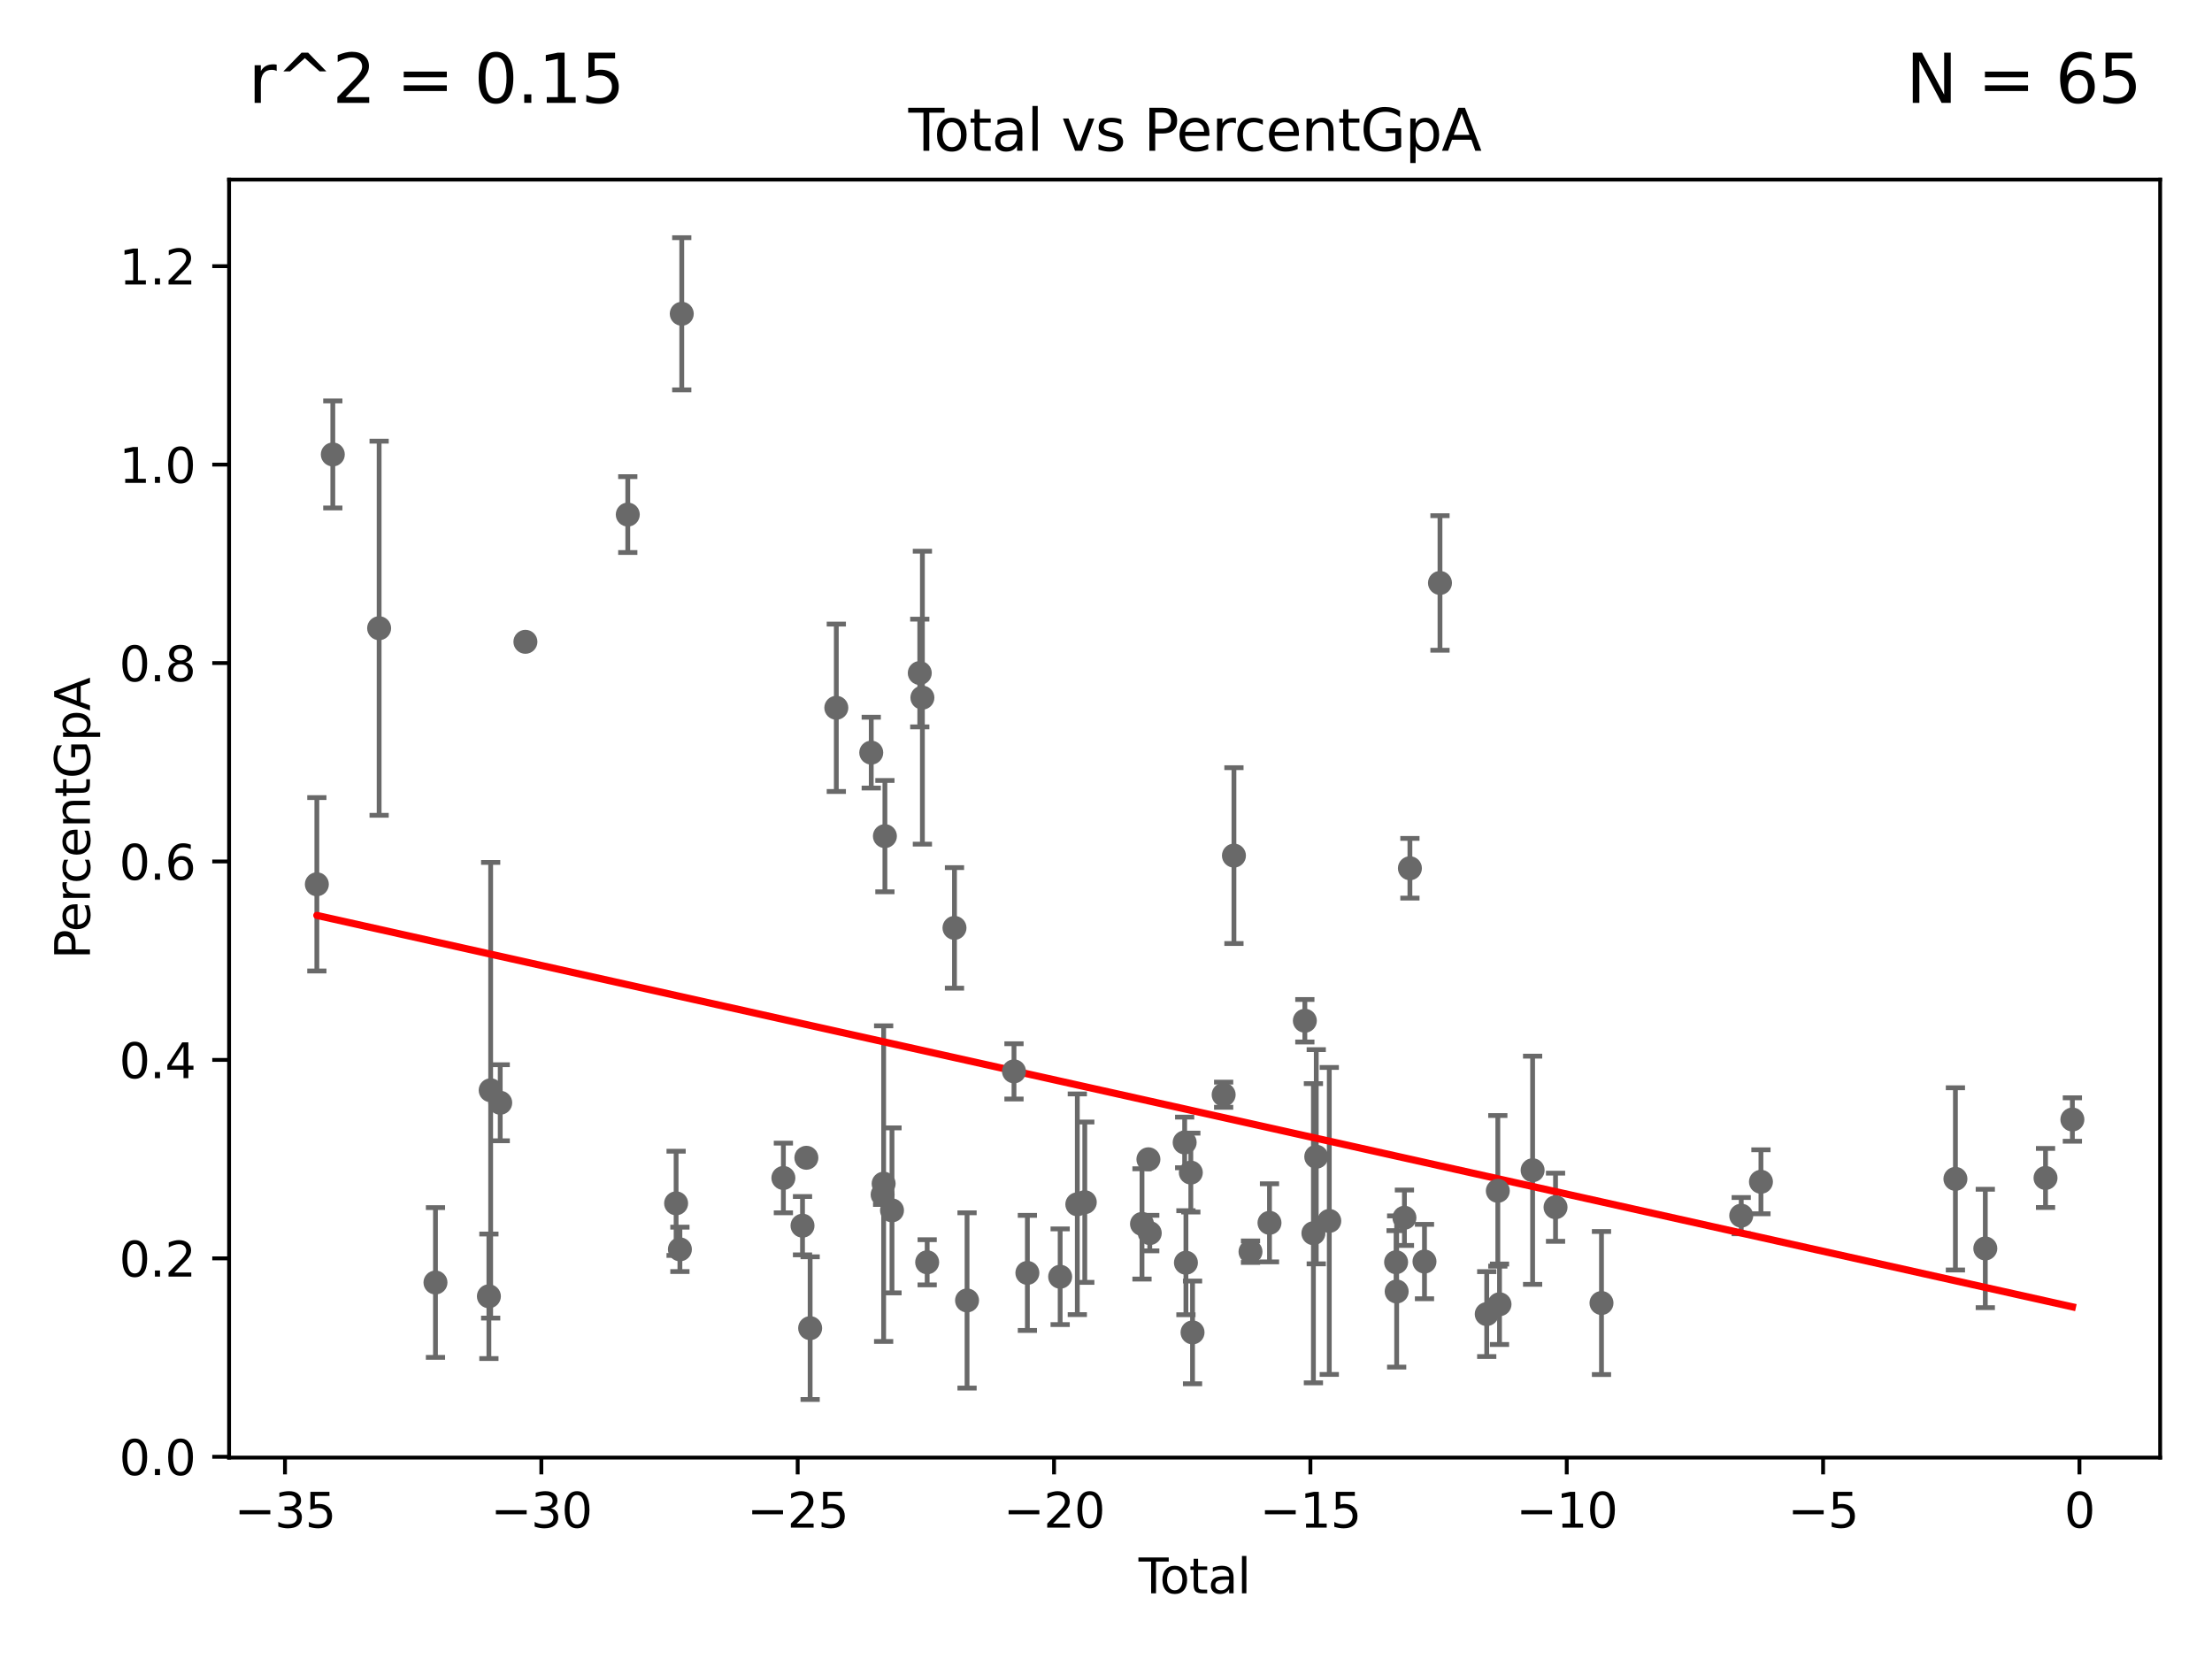 <?xml version="1.0" encoding="utf-8" standalone="no"?>
<!DOCTYPE svg PUBLIC "-//W3C//DTD SVG 1.1//EN"
  "http://www.w3.org/Graphics/SVG/1.1/DTD/svg11.dtd">
<svg xmlns:xlink="http://www.w3.org/1999/xlink" width="460.8pt" height="345.6pt" viewBox="0 0 460.8 345.6" xmlns="http://www.w3.org/2000/svg" version="1.1">
 <defs>
  <style type="text/css">*{stroke-linejoin: round; stroke-linecap: butt}</style>
 </defs>
 <g id="figure_1">
  <g id="patch_1">
   <path d="M 0 345.6 
L 460.8 345.6 
L 460.8 0 
L 0 0 
z
" style="fill: #ffffff"/>
  </g>
  <g id="axes_1">
   <g id="patch_2">
    <path d="M 47.72 303.64 
L 450 303.64 
L 450 37.411 
L 47.72 37.411 
z
" style="fill: #ffffff"/>
   </g>
   <g id="PathCollection_1">
    <defs>
     <path id="m918c91240e" d="M 0 1.118 
C 0.297 1.118 0.581 1 0.791 0.791 
C 1 0.581 1.118 0.297 1.118 0 
C 1.118 -0.297 1 -0.581 0.791 -0.791 
C 0.581 -1 0.297 -1.118 0 -1.118 
C -0.297 -1.118 -0.581 -1 -0.791 -0.791 
C -1 -0.581 -1.118 -0.297 -1.118 0 
C -1.118 0.297 -1 0.581 -0.791 0.791 
C -0.581 1 -0.297 1.118 0 1.118 
z
" style="stroke: #696969"/>
    </defs>
    <g clip-path="url(#p5b963b66cd)">
     <use xlink:href="#m918c91240e" x="431.715" y="233.215" style="fill: #696969; stroke: #696969"/>
     <use xlink:href="#m918c91240e" x="104.206" y="229.725" style="fill: #696969; stroke: #696969"/>
     <use xlink:href="#m918c91240e" x="109.453" y="133.699" style="fill: #696969; stroke: #696969"/>
     <use xlink:href="#m918c91240e" x="247.051" y="263.048" style="fill: #696969; stroke: #696969"/>
     <use xlink:href="#m918c91240e" x="246.786" y="237.994" style="fill: #696969; stroke: #696969"/>
     <use xlink:href="#m918c91240e" x="239.515" y="256.878" style="fill: #696969; stroke: #696969"/>
     <use xlink:href="#m918c91240e" x="239.236" y="241.5" style="fill: #696969; stroke: #696969"/>
     <use xlink:href="#m918c91240e" x="237.9" y="254.963" style="fill: #696969; stroke: #696969"/>
     <use xlink:href="#m918c91240e" x="225.98" y="250.441" style="fill: #696969; stroke: #696969"/>
     <use xlink:href="#m918c91240e" x="224.425" y="250.875" style="fill: #696969; stroke: #696969"/>
     <use xlink:href="#m918c91240e" x="220.85" y="265.968" style="fill: #696969; stroke: #696969"/>
     <use xlink:href="#m918c91240e" x="214.023" y="265.169" style="fill: #696969; stroke: #696969"/>
     <use xlink:href="#m918c91240e" x="130.778" y="107.196" style="fill: #696969; stroke: #696969"/>
     <use xlink:href="#m918c91240e" x="211.233" y="223.187" style="fill: #696969; stroke: #696969"/>
     <use xlink:href="#m918c91240e" x="201.455" y="270.904" style="fill: #696969; stroke: #696969"/>
     <use xlink:href="#m918c91240e" x="101.846" y="270.041" style="fill: #696969; stroke: #696969"/>
     <use xlink:href="#m918c91240e" x="140.847" y="250.677" style="fill: #696969; stroke: #696969"/>
     <use xlink:href="#m918c91240e" x="142.023" y="65.364" style="fill: #696969; stroke: #696969"/>
     <use xlink:href="#m918c91240e" x="198.837" y="193.295" style="fill: #696969; stroke: #696969"/>
     <use xlink:href="#m918c91240e" x="193.147" y="262.959" style="fill: #696969; stroke: #696969"/>
     <use xlink:href="#m918c91240e" x="192.152" y="145.334" style="fill: #696969; stroke: #696969"/>
     <use xlink:href="#m918c91240e" x="191.605" y="140.203" style="fill: #696969; stroke: #696969"/>
     <use xlink:href="#m918c91240e" x="185.82" y="252.144" style="fill: #696969; stroke: #696969"/>
     <use xlink:href="#m918c91240e" x="184.342" y="174.179" style="fill: #696969; stroke: #696969"/>
     <use xlink:href="#m918c91240e" x="184.078" y="246.575" style="fill: #696969; stroke: #696969"/>
     <use xlink:href="#m918c91240e" x="183.869" y="248.866" style="fill: #696969; stroke: #696969"/>
     <use xlink:href="#m918c91240e" x="181.496" y="156.787" style="fill: #696969; stroke: #696969"/>
     <use xlink:href="#m918c91240e" x="163.193" y="245.392" style="fill: #696969; stroke: #696969"/>
     <use xlink:href="#m918c91240e" x="167.178" y="255.333" style="fill: #696969; stroke: #696969"/>
     <use xlink:href="#m918c91240e" x="167.981" y="241.186" style="fill: #696969; stroke: #696969"/>
     <use xlink:href="#m918c91240e" x="168.767" y="276.678" style="fill: #696969; stroke: #696969"/>
     <use xlink:href="#m918c91240e" x="141.637" y="260.263" style="fill: #696969; stroke: #696969"/>
     <use xlink:href="#m918c91240e" x="248.069" y="244.271" style="fill: #696969; stroke: #696969"/>
     <use xlink:href="#m918c91240e" x="102.215" y="227.122" style="fill: #696969; stroke: #696969"/>
     <use xlink:href="#m918c91240e" x="254.908" y="228.05" style="fill: #696969; stroke: #696969"/>
     <use xlink:href="#m918c91240e" x="292.569" y="253.679" style="fill: #696969; stroke: #696969"/>
     <use xlink:href="#m918c91240e" x="293.71" y="180.873" style="fill: #696969; stroke: #696969"/>
     <use xlink:href="#m918c91240e" x="296.747" y="262.803" style="fill: #696969; stroke: #696969"/>
     <use xlink:href="#m918c91240e" x="299.975" y="121.441" style="fill: #696969; stroke: #696969"/>
     <use xlink:href="#m918c91240e" x="309.713" y="273.75" style="fill: #696969; stroke: #696969"/>
     <use xlink:href="#m918c91240e" x="312.023" y="248.076" style="fill: #696969; stroke: #696969"/>
     <use xlink:href="#m918c91240e" x="312.376" y="271.701" style="fill: #696969; stroke: #696969"/>
     <use xlink:href="#m918c91240e" x="319.272" y="243.784" style="fill: #696969; stroke: #696969"/>
     <use xlink:href="#m918c91240e" x="324.047" y="251.489" style="fill: #696969; stroke: #696969"/>
     <use xlink:href="#m918c91240e" x="333.619" y="271.443" style="fill: #696969; stroke: #696969"/>
     <use xlink:href="#m918c91240e" x="362.729" y="253.242" style="fill: #696969; stroke: #696969"/>
     <use xlink:href="#m918c91240e" x="366.838" y="246.189" style="fill: #696969; stroke: #696969"/>
     <use xlink:href="#m918c91240e" x="407.349" y="245.581" style="fill: #696969; stroke: #696969"/>
     <use xlink:href="#m918c91240e" x="413.575" y="260.076" style="fill: #696969; stroke: #696969"/>
     <use xlink:href="#m918c91240e" x="426.12" y="245.389" style="fill: #696969; stroke: #696969"/>
     <use xlink:href="#m918c91240e" x="290.952" y="269.041" style="fill: #696969; stroke: #696969"/>
     <use xlink:href="#m918c91240e" x="248.428" y="277.564" style="fill: #696969; stroke: #696969"/>
     <use xlink:href="#m918c91240e" x="174.22" y="147.443" style="fill: #696969; stroke: #696969"/>
     <use xlink:href="#m918c91240e" x="276.914" y="254.343" style="fill: #696969; stroke: #696969"/>
     <use xlink:href="#m918c91240e" x="274.201" y="240.969" style="fill: #696969; stroke: #696969"/>
     <use xlink:href="#m918c91240e" x="66.005" y="184.212" style="fill: #696969; stroke: #696969"/>
     <use xlink:href="#m918c91240e" x="69.33" y="94.67" style="fill: #696969; stroke: #696969"/>
     <use xlink:href="#m918c91240e" x="273.608" y="256.903" style="fill: #696969; stroke: #696969"/>
     <use xlink:href="#m918c91240e" x="78.98" y="130.869" style="fill: #696969; stroke: #696969"/>
     <use xlink:href="#m918c91240e" x="271.824" y="212.64" style="fill: #696969; stroke: #696969"/>
     <use xlink:href="#m918c91240e" x="290.834" y="262.945" style="fill: #696969; stroke: #696969"/>
     <use xlink:href="#m918c91240e" x="257.053" y="178.238" style="fill: #696969; stroke: #696969"/>
     <use xlink:href="#m918c91240e" x="264.458" y="254.737" style="fill: #696969; stroke: #696969"/>
     <use xlink:href="#m918c91240e" x="260.503" y="260.752" style="fill: #696969; stroke: #696969"/>
     <use xlink:href="#m918c91240e" x="90.717" y="267.169" style="fill: #696969; stroke: #696969"/>
    </g>
   </g>
   <g id="matplotlib.axis_1">
    <g id="xtick_1">
     <g id="line2d_1">
      <defs>
       <path id="m06d4c76b4e" d="M 0 0 
L 0 3.5 
" style="stroke: #000000; stroke-width: 0.8"/>
      </defs>
      <g>
       <use xlink:href="#m06d4c76b4e" x="59.369" y="303.64" style="stroke: #000000; stroke-width: 0.8"/>
      </g>
     </g>
     <g id="text_1">
      <!-- −35 -->
      <g transform="translate(48.816 318.238)scale(0.1 -0.1)">
       <defs>
        <path id="DejaVuSans-2212" d="M 678 2272 
L 4684 2272 
L 4684 1741 
L 678 1741 
L 678 2272 
z
" transform="scale(0.016)"/>
        <path id="DejaVuSans-33" d="M 2597 2516 
Q 3050 2419 3304 2112 
Q 3559 1806 3559 1356 
Q 3559 666 3084 287 
Q 2609 -91 1734 -91 
Q 1441 -91 1130 -33 
Q 819 25 488 141 
L 488 750 
Q 750 597 1062 519 
Q 1375 441 1716 441 
Q 2309 441 2620 675 
Q 2931 909 2931 1356 
Q 2931 1769 2642 2001 
Q 2353 2234 1838 2234 
L 1294 2234 
L 1294 2753 
L 1863 2753 
Q 2328 2753 2575 2939 
Q 2822 3125 2822 3475 
Q 2822 3834 2567 4026 
Q 2313 4219 1838 4219 
Q 1578 4219 1281 4162 
Q 984 4106 628 3988 
L 628 4550 
Q 988 4650 1302 4700 
Q 1616 4750 1894 4750 
Q 2613 4750 3031 4423 
Q 3450 4097 3450 3541 
Q 3450 3153 3228 2886 
Q 3006 2619 2597 2516 
z
" transform="scale(0.016)"/>
        <path id="DejaVuSans-35" d="M 691 4666 
L 3169 4666 
L 3169 4134 
L 1269 4134 
L 1269 2991 
Q 1406 3038 1543 3061 
Q 1681 3084 1819 3084 
Q 2600 3084 3056 2656 
Q 3513 2228 3513 1497 
Q 3513 744 3044 326 
Q 2575 -91 1722 -91 
Q 1428 -91 1123 -41 
Q 819 9 494 109 
L 494 744 
Q 775 591 1075 516 
Q 1375 441 1709 441 
Q 2250 441 2565 725 
Q 2881 1009 2881 1497 
Q 2881 1984 2565 2268 
Q 2250 2553 1709 2553 
Q 1456 2553 1204 2497 
Q 953 2441 691 2322 
L 691 4666 
z
" transform="scale(0.016)"/>
       </defs>
       <use xlink:href="#DejaVuSans-2212"/>
       <use xlink:href="#DejaVuSans-33" x="83.789"/>
       <use xlink:href="#DejaVuSans-35" x="147.412"/>
      </g>
     </g>
    </g>
    <g id="xtick_2">
     <g id="line2d_2">
      <g>
       <use xlink:href="#m06d4c76b4e" x="112.771" y="303.64" style="stroke: #000000; stroke-width: 0.8"/>
      </g>
     </g>
     <g id="text_2">
      <!-- −30 -->
      <g transform="translate(102.219 318.238)scale(0.1 -0.1)">
       <defs>
        <path id="DejaVuSans-30" d="M 2034 4250 
Q 1547 4250 1301 3770 
Q 1056 3291 1056 2328 
Q 1056 1369 1301 889 
Q 1547 409 2034 409 
Q 2525 409 2770 889 
Q 3016 1369 3016 2328 
Q 3016 3291 2770 3770 
Q 2525 4250 2034 4250 
z
M 2034 4750 
Q 2819 4750 3233 4129 
Q 3647 3509 3647 2328 
Q 3647 1150 3233 529 
Q 2819 -91 2034 -91 
Q 1250 -91 836 529 
Q 422 1150 422 2328 
Q 422 3509 836 4129 
Q 1250 4750 2034 4750 
z
" transform="scale(0.016)"/>
       </defs>
       <use xlink:href="#DejaVuSans-2212"/>
       <use xlink:href="#DejaVuSans-33" x="83.789"/>
       <use xlink:href="#DejaVuSans-30" x="147.412"/>
      </g>
     </g>
    </g>
    <g id="xtick_3">
     <g id="line2d_3">
      <g>
       <use xlink:href="#m06d4c76b4e" x="166.174" y="303.64" style="stroke: #000000; stroke-width: 0.8"/>
      </g>
     </g>
     <g id="text_3">
      <!-- −25 -->
      <g transform="translate(155.622 318.238)scale(0.1 -0.1)">
       <defs>
        <path id="DejaVuSans-32" d="M 1228 531 
L 3431 531 
L 3431 0 
L 469 0 
L 469 531 
Q 828 903 1448 1529 
Q 2069 2156 2228 2338 
Q 2531 2678 2651 2914 
Q 2772 3150 2772 3378 
Q 2772 3750 2511 3984 
Q 2250 4219 1831 4219 
Q 1534 4219 1204 4116 
Q 875 4013 500 3803 
L 500 4441 
Q 881 4594 1212 4672 
Q 1544 4750 1819 4750 
Q 2544 4750 2975 4387 
Q 3406 4025 3406 3419 
Q 3406 3131 3298 2873 
Q 3191 2616 2906 2266 
Q 2828 2175 2409 1742 
Q 1991 1309 1228 531 
z
" transform="scale(0.016)"/>
       </defs>
       <use xlink:href="#DejaVuSans-2212"/>
       <use xlink:href="#DejaVuSans-32" x="83.789"/>
       <use xlink:href="#DejaVuSans-35" x="147.412"/>
      </g>
     </g>
    </g>
    <g id="xtick_4">
     <g id="line2d_4">
      <g>
       <use xlink:href="#m06d4c76b4e" x="219.577" y="303.64" style="stroke: #000000; stroke-width: 0.8"/>
      </g>
     </g>
     <g id="text_4">
      <!-- −20 -->
      <g transform="translate(209.025 318.238)scale(0.1 -0.1)">
       <use xlink:href="#DejaVuSans-2212"/>
       <use xlink:href="#DejaVuSans-32" x="83.789"/>
       <use xlink:href="#DejaVuSans-30" x="147.412"/>
      </g>
     </g>
    </g>
    <g id="xtick_5">
     <g id="line2d_5">
      <g>
       <use xlink:href="#m06d4c76b4e" x="272.98" y="303.64" style="stroke: #000000; stroke-width: 0.8"/>
      </g>
     </g>
     <g id="text_5">
      <!-- −15 -->
      <g transform="translate(262.427 318.238)scale(0.1 -0.1)">
       <defs>
        <path id="DejaVuSans-31" d="M 794 531 
L 1825 531 
L 1825 4091 
L 703 3866 
L 703 4441 
L 1819 4666 
L 2450 4666 
L 2450 531 
L 3481 531 
L 3481 0 
L 794 0 
L 794 531 
z
" transform="scale(0.016)"/>
       </defs>
       <use xlink:href="#DejaVuSans-2212"/>
       <use xlink:href="#DejaVuSans-31" x="83.789"/>
       <use xlink:href="#DejaVuSans-35" x="147.412"/>
      </g>
     </g>
    </g>
    <g id="xtick_6">
     <g id="line2d_6">
      <g>
       <use xlink:href="#m06d4c76b4e" x="326.383" y="303.64" style="stroke: #000000; stroke-width: 0.8"/>
      </g>
     </g>
     <g id="text_6">
      <!-- −10 -->
      <g transform="translate(315.83 318.238)scale(0.1 -0.1)">
       <use xlink:href="#DejaVuSans-2212"/>
       <use xlink:href="#DejaVuSans-31" x="83.789"/>
       <use xlink:href="#DejaVuSans-30" x="147.412"/>
      </g>
     </g>
    </g>
    <g id="xtick_7">
     <g id="line2d_7">
      <g>
       <use xlink:href="#m06d4c76b4e" x="379.785" y="303.64" style="stroke: #000000; stroke-width: 0.8"/>
      </g>
     </g>
     <g id="text_7">
      <!-- −5 -->
      <g transform="translate(372.414 318.238)scale(0.1 -0.1)">
       <use xlink:href="#DejaVuSans-2212"/>
       <use xlink:href="#DejaVuSans-35" x="83.789"/>
      </g>
     </g>
    </g>
    <g id="xtick_8">
     <g id="line2d_8">
      <g>
       <use xlink:href="#m06d4c76b4e" x="433.188" y="303.64" style="stroke: #000000; stroke-width: 0.8"/>
      </g>
     </g>
     <g id="text_8">
      <!-- 0 -->
      <g transform="translate(430.007 318.238)scale(0.1 -0.1)">
       <use xlink:href="#DejaVuSans-30"/>
      </g>
     </g>
    </g>
    <g id="text_9">
     <!-- Total -->
     <g transform="translate(237.183 331.917)scale(0.1 -0.1)">
      <defs>
       <path id="DejaVuSans-54" d="M -19 4666 
L 3928 4666 
L 3928 4134 
L 2272 4134 
L 2272 0 
L 1638 0 
L 1638 4134 
L -19 4134 
L -19 4666 
z
" transform="scale(0.016)"/>
       <path id="DejaVuSans-6f" d="M 1959 3097 
Q 1497 3097 1228 2736 
Q 959 2375 959 1747 
Q 959 1119 1226 758 
Q 1494 397 1959 397 
Q 2419 397 2687 759 
Q 2956 1122 2956 1747 
Q 2956 2369 2687 2733 
Q 2419 3097 1959 3097 
z
M 1959 3584 
Q 2709 3584 3137 3096 
Q 3566 2609 3566 1747 
Q 3566 888 3137 398 
Q 2709 -91 1959 -91 
Q 1206 -91 779 398 
Q 353 888 353 1747 
Q 353 2609 779 3096 
Q 1206 3584 1959 3584 
z
" transform="scale(0.016)"/>
       <path id="DejaVuSans-74" d="M 1172 4494 
L 1172 3500 
L 2356 3500 
L 2356 3053 
L 1172 3053 
L 1172 1153 
Q 1172 725 1289 603 
Q 1406 481 1766 481 
L 2356 481 
L 2356 0 
L 1766 0 
Q 1100 0 847 248 
Q 594 497 594 1153 
L 594 3053 
L 172 3053 
L 172 3500 
L 594 3500 
L 594 4494 
L 1172 4494 
z
" transform="scale(0.016)"/>
       <path id="DejaVuSans-61" d="M 2194 1759 
Q 1497 1759 1228 1600 
Q 959 1441 959 1056 
Q 959 750 1161 570 
Q 1363 391 1709 391 
Q 2188 391 2477 730 
Q 2766 1069 2766 1631 
L 2766 1759 
L 2194 1759 
z
M 3341 1997 
L 3341 0 
L 2766 0 
L 2766 531 
Q 2569 213 2275 61 
Q 1981 -91 1556 -91 
Q 1019 -91 701 211 
Q 384 513 384 1019 
Q 384 1609 779 1909 
Q 1175 2209 1959 2209 
L 2766 2209 
L 2766 2266 
Q 2766 2663 2505 2880 
Q 2244 3097 1772 3097 
Q 1472 3097 1187 3025 
Q 903 2953 641 2809 
L 641 3341 
Q 956 3463 1253 3523 
Q 1550 3584 1831 3584 
Q 2591 3584 2966 3190 
Q 3341 2797 3341 1997 
z
" transform="scale(0.016)"/>
       <path id="DejaVuSans-6c" d="M 603 4863 
L 1178 4863 
L 1178 0 
L 603 0 
L 603 4863 
z
" transform="scale(0.016)"/>
      </defs>
      <use xlink:href="#DejaVuSans-54"/>
      <use xlink:href="#DejaVuSans-6f" x="44.084"/>
      <use xlink:href="#DejaVuSans-74" x="105.266"/>
      <use xlink:href="#DejaVuSans-61" x="144.475"/>
      <use xlink:href="#DejaVuSans-6c" x="205.754"/>
     </g>
    </g>
   </g>
   <g id="matplotlib.axis_2">
    <g id="ytick_1">
     <g id="line2d_9">
      <defs>
       <path id="m1380d6b1a7" d="M 0 0 
L -3.5 0 
" style="stroke: #000000; stroke-width: 0.8"/>
      </defs>
      <g>
       <use xlink:href="#m1380d6b1a7" x="47.72" y="303.477" style="stroke: #000000; stroke-width: 0.8"/>
      </g>
     </g>
     <g id="text_10">
      <!-- 0.0 -->
      <g transform="translate(24.817 307.276)scale(0.1 -0.1)">
       <defs>
        <path id="DejaVuSans-2e" d="M 684 794 
L 1344 794 
L 1344 0 
L 684 0 
L 684 794 
z
" transform="scale(0.016)"/>
       </defs>
       <use xlink:href="#DejaVuSans-30"/>
       <use xlink:href="#DejaVuSans-2e" x="63.623"/>
       <use xlink:href="#DejaVuSans-30" x="95.41"/>
      </g>
     </g>
    </g>
    <g id="ytick_2">
     <g id="line2d_10">
      <g>
       <use xlink:href="#m1380d6b1a7" x="47.72" y="262.139" style="stroke: #000000; stroke-width: 0.8"/>
      </g>
     </g>
     <g id="text_11">
      <!-- 0.2 -->
      <g transform="translate(24.817 265.939)scale(0.1 -0.1)">
       <use xlink:href="#DejaVuSans-30"/>
       <use xlink:href="#DejaVuSans-2e" x="63.623"/>
       <use xlink:href="#DejaVuSans-32" x="95.41"/>
      </g>
     </g>
    </g>
    <g id="ytick_3">
     <g id="line2d_11">
      <g>
       <use xlink:href="#m1380d6b1a7" x="47.72" y="220.802" style="stroke: #000000; stroke-width: 0.8"/>
      </g>
     </g>
     <g id="text_12">
      <!-- 0.4 -->
      <g transform="translate(24.817 224.601)scale(0.1 -0.1)">
       <defs>
        <path id="DejaVuSans-34" d="M 2419 4116 
L 825 1625 
L 2419 1625 
L 2419 4116 
z
M 2253 4666 
L 3047 4666 
L 3047 1625 
L 3713 1625 
L 3713 1100 
L 3047 1100 
L 3047 0 
L 2419 0 
L 2419 1100 
L 313 1100 
L 313 1709 
L 2253 4666 
z
" transform="scale(0.016)"/>
       </defs>
       <use xlink:href="#DejaVuSans-30"/>
       <use xlink:href="#DejaVuSans-2e" x="63.623"/>
       <use xlink:href="#DejaVuSans-34" x="95.41"/>
      </g>
     </g>
    </g>
    <g id="ytick_4">
     <g id="line2d_12">
      <g>
       <use xlink:href="#m1380d6b1a7" x="47.72" y="179.465" style="stroke: #000000; stroke-width: 0.8"/>
      </g>
     </g>
     <g id="text_13">
      <!-- 0.6 -->
      <g transform="translate(24.817 183.264)scale(0.1 -0.1)">
       <defs>
        <path id="DejaVuSans-36" d="M 2113 2584 
Q 1688 2584 1439 2293 
Q 1191 2003 1191 1497 
Q 1191 994 1439 701 
Q 1688 409 2113 409 
Q 2538 409 2786 701 
Q 3034 994 3034 1497 
Q 3034 2003 2786 2293 
Q 2538 2584 2113 2584 
z
M 3366 4563 
L 3366 3988 
Q 3128 4100 2886 4159 
Q 2644 4219 2406 4219 
Q 1781 4219 1451 3797 
Q 1122 3375 1075 2522 
Q 1259 2794 1537 2939 
Q 1816 3084 2150 3084 
Q 2853 3084 3261 2657 
Q 3669 2231 3669 1497 
Q 3669 778 3244 343 
Q 2819 -91 2113 -91 
Q 1303 -91 875 529 
Q 447 1150 447 2328 
Q 447 3434 972 4092 
Q 1497 4750 2381 4750 
Q 2619 4750 2861 4703 
Q 3103 4656 3366 4563 
z
" transform="scale(0.016)"/>
       </defs>
       <use xlink:href="#DejaVuSans-30"/>
       <use xlink:href="#DejaVuSans-2e" x="63.623"/>
       <use xlink:href="#DejaVuSans-36" x="95.41"/>
      </g>
     </g>
    </g>
    <g id="ytick_5">
     <g id="line2d_13">
      <g>
       <use xlink:href="#m1380d6b1a7" x="47.72" y="138.127" style="stroke: #000000; stroke-width: 0.8"/>
      </g>
     </g>
     <g id="text_14">
      <!-- 0.8 -->
      <g transform="translate(24.817 141.926)scale(0.1 -0.1)">
       <defs>
        <path id="DejaVuSans-38" d="M 2034 2216 
Q 1584 2216 1326 1975 
Q 1069 1734 1069 1313 
Q 1069 891 1326 650 
Q 1584 409 2034 409 
Q 2484 409 2743 651 
Q 3003 894 3003 1313 
Q 3003 1734 2745 1975 
Q 2488 2216 2034 2216 
z
M 1403 2484 
Q 997 2584 770 2862 
Q 544 3141 544 3541 
Q 544 4100 942 4425 
Q 1341 4750 2034 4750 
Q 2731 4750 3128 4425 
Q 3525 4100 3525 3541 
Q 3525 3141 3298 2862 
Q 3072 2584 2669 2484 
Q 3125 2378 3379 2068 
Q 3634 1759 3634 1313 
Q 3634 634 3220 271 
Q 2806 -91 2034 -91 
Q 1263 -91 848 271 
Q 434 634 434 1313 
Q 434 1759 690 2068 
Q 947 2378 1403 2484 
z
M 1172 3481 
Q 1172 3119 1398 2916 
Q 1625 2713 2034 2713 
Q 2441 2713 2670 2916 
Q 2900 3119 2900 3481 
Q 2900 3844 2670 4047 
Q 2441 4250 2034 4250 
Q 1625 4250 1398 4047 
Q 1172 3844 1172 3481 
z
" transform="scale(0.016)"/>
       </defs>
       <use xlink:href="#DejaVuSans-30"/>
       <use xlink:href="#DejaVuSans-2e" x="63.623"/>
       <use xlink:href="#DejaVuSans-38" x="95.41"/>
      </g>
     </g>
    </g>
    <g id="ytick_6">
     <g id="line2d_14">
      <g>
       <use xlink:href="#m1380d6b1a7" x="47.72" y="96.79" style="stroke: #000000; stroke-width: 0.8"/>
      </g>
     </g>
     <g id="text_15">
      <!-- 1.0 -->
      <g transform="translate(24.817 100.589)scale(0.1 -0.1)">
       <use xlink:href="#DejaVuSans-31"/>
       <use xlink:href="#DejaVuSans-2e" x="63.623"/>
       <use xlink:href="#DejaVuSans-30" x="95.41"/>
      </g>
     </g>
    </g>
    <g id="ytick_7">
     <g id="line2d_15">
      <g>
       <use xlink:href="#m1380d6b1a7" x="47.72" y="55.452" style="stroke: #000000; stroke-width: 0.8"/>
      </g>
     </g>
     <g id="text_16">
      <!-- 1.2 -->
      <g transform="translate(24.817 59.251)scale(0.1 -0.1)">
       <use xlink:href="#DejaVuSans-31"/>
       <use xlink:href="#DejaVuSans-2e" x="63.623"/>
       <use xlink:href="#DejaVuSans-32" x="95.41"/>
      </g>
     </g>
    </g>
    <g id="text_17">
     <!-- PercentGpA -->
     <g transform="translate(18.737 199.802)rotate(-90)scale(0.1 -0.1)">
      <defs>
       <path id="DejaVuSans-50" d="M 1259 4147 
L 1259 2394 
L 2053 2394 
Q 2494 2394 2734 2622 
Q 2975 2850 2975 3272 
Q 2975 3691 2734 3919 
Q 2494 4147 2053 4147 
L 1259 4147 
z
M 628 4666 
L 2053 4666 
Q 2838 4666 3239 4311 
Q 3641 3956 3641 3272 
Q 3641 2581 3239 2228 
Q 2838 1875 2053 1875 
L 1259 1875 
L 1259 0 
L 628 0 
L 628 4666 
z
" transform="scale(0.016)"/>
       <path id="DejaVuSans-65" d="M 3597 1894 
L 3597 1613 
L 953 1613 
Q 991 1019 1311 708 
Q 1631 397 2203 397 
Q 2534 397 2845 478 
Q 3156 559 3463 722 
L 3463 178 
Q 3153 47 2828 -22 
Q 2503 -91 2169 -91 
Q 1331 -91 842 396 
Q 353 884 353 1716 
Q 353 2575 817 3079 
Q 1281 3584 2069 3584 
Q 2775 3584 3186 3129 
Q 3597 2675 3597 1894 
z
M 3022 2063 
Q 3016 2534 2758 2815 
Q 2500 3097 2075 3097 
Q 1594 3097 1305 2825 
Q 1016 2553 972 2059 
L 3022 2063 
z
" transform="scale(0.016)"/>
       <path id="DejaVuSans-72" d="M 2631 2963 
Q 2534 3019 2420 3045 
Q 2306 3072 2169 3072 
Q 1681 3072 1420 2755 
Q 1159 2438 1159 1844 
L 1159 0 
L 581 0 
L 581 3500 
L 1159 3500 
L 1159 2956 
Q 1341 3275 1631 3429 
Q 1922 3584 2338 3584 
Q 2397 3584 2469 3576 
Q 2541 3569 2628 3553 
L 2631 2963 
z
" transform="scale(0.016)"/>
       <path id="DejaVuSans-63" d="M 3122 3366 
L 3122 2828 
Q 2878 2963 2633 3030 
Q 2388 3097 2138 3097 
Q 1578 3097 1268 2742 
Q 959 2388 959 1747 
Q 959 1106 1268 751 
Q 1578 397 2138 397 
Q 2388 397 2633 464 
Q 2878 531 3122 666 
L 3122 134 
Q 2881 22 2623 -34 
Q 2366 -91 2075 -91 
Q 1284 -91 818 406 
Q 353 903 353 1747 
Q 353 2603 823 3093 
Q 1294 3584 2113 3584 
Q 2378 3584 2631 3529 
Q 2884 3475 3122 3366 
z
" transform="scale(0.016)"/>
       <path id="DejaVuSans-6e" d="M 3513 2113 
L 3513 0 
L 2938 0 
L 2938 2094 
Q 2938 2591 2744 2837 
Q 2550 3084 2163 3084 
Q 1697 3084 1428 2787 
Q 1159 2491 1159 1978 
L 1159 0 
L 581 0 
L 581 3500 
L 1159 3500 
L 1159 2956 
Q 1366 3272 1645 3428 
Q 1925 3584 2291 3584 
Q 2894 3584 3203 3211 
Q 3513 2838 3513 2113 
z
" transform="scale(0.016)"/>
       <path id="DejaVuSans-47" d="M 3809 666 
L 3809 1919 
L 2778 1919 
L 2778 2438 
L 4434 2438 
L 4434 434 
Q 4069 175 3628 42 
Q 3188 -91 2688 -91 
Q 1594 -91 976 548 
Q 359 1188 359 2328 
Q 359 3472 976 4111 
Q 1594 4750 2688 4750 
Q 3144 4750 3555 4637 
Q 3966 4525 4313 4306 
L 4313 3634 
Q 3963 3931 3569 4081 
Q 3175 4231 2741 4231 
Q 1884 4231 1454 3753 
Q 1025 3275 1025 2328 
Q 1025 1384 1454 906 
Q 1884 428 2741 428 
Q 3075 428 3337 486 
Q 3600 544 3809 666 
z
" transform="scale(0.016)"/>
       <path id="DejaVuSans-70" d="M 1159 525 
L 1159 -1331 
L 581 -1331 
L 581 3500 
L 1159 3500 
L 1159 2969 
Q 1341 3281 1617 3432 
Q 1894 3584 2278 3584 
Q 2916 3584 3314 3078 
Q 3713 2572 3713 1747 
Q 3713 922 3314 415 
Q 2916 -91 2278 -91 
Q 1894 -91 1617 61 
Q 1341 213 1159 525 
z
M 3116 1747 
Q 3116 2381 2855 2742 
Q 2594 3103 2138 3103 
Q 1681 3103 1420 2742 
Q 1159 2381 1159 1747 
Q 1159 1113 1420 752 
Q 1681 391 2138 391 
Q 2594 391 2855 752 
Q 3116 1113 3116 1747 
z
" transform="scale(0.016)"/>
       <path id="DejaVuSans-41" d="M 2188 4044 
L 1331 1722 
L 3047 1722 
L 2188 4044 
z
M 1831 4666 
L 2547 4666 
L 4325 0 
L 3669 0 
L 3244 1197 
L 1141 1197 
L 716 0 
L 50 0 
L 1831 4666 
z
" transform="scale(0.016)"/>
      </defs>
      <use xlink:href="#DejaVuSans-50"/>
      <use xlink:href="#DejaVuSans-65" x="56.678"/>
      <use xlink:href="#DejaVuSans-72" x="118.201"/>
      <use xlink:href="#DejaVuSans-63" x="157.064"/>
      <use xlink:href="#DejaVuSans-65" x="212.045"/>
      <use xlink:href="#DejaVuSans-6e" x="273.568"/>
      <use xlink:href="#DejaVuSans-74" x="336.947"/>
      <use xlink:href="#DejaVuSans-47" x="376.156"/>
      <use xlink:href="#DejaVuSans-70" x="453.646"/>
      <use xlink:href="#DejaVuSans-41" x="517.123"/>
     </g>
    </g>
   </g>
   <g id="LineCollection_1">
    <path d="M 431.715 237.739 
L 431.715 228.69 
" clip-path="url(#p5b963b66cd)" style="fill: none; stroke: #696969"/>
    <path d="M 104.206 237.645 
L 104.206 221.804 
" clip-path="url(#p5b963b66cd)" style="fill: none; stroke: #696969"/>
    <path d="M 109.453 134.418 
L 109.453 132.98 
" clip-path="url(#p5b963b66cd)" style="fill: none; stroke: #696969"/>
    <path d="M 247.051 273.883 
L 247.051 252.213 
" clip-path="url(#p5b963b66cd)" style="fill: none; stroke: #696969"/>
    <path d="M 246.786 243.267 
L 246.786 232.72 
" clip-path="url(#p5b963b66cd)" style="fill: none; stroke: #696969"/>
    <path d="M 239.515 260.577 
L 239.515 253.178 
" clip-path="url(#p5b963b66cd)" style="fill: none; stroke: #696969"/>
    <path d="M 239.236 242.226 
L 239.236 240.773 
" clip-path="url(#p5b963b66cd)" style="fill: none; stroke: #696969"/>
    <path d="M 237.9 266.452 
L 237.9 243.473 
" clip-path="url(#p5b963b66cd)" style="fill: none; stroke: #696969"/>
    <path d="M 225.98 267.142 
L 225.98 233.74 
" clip-path="url(#p5b963b66cd)" style="fill: none; stroke: #696969"/>
    <path d="M 224.425 273.86 
L 224.425 227.889 
" clip-path="url(#p5b963b66cd)" style="fill: none; stroke: #696969"/>
    <path d="M 220.85 275.933 
L 220.85 256.004 
" clip-path="url(#p5b963b66cd)" style="fill: none; stroke: #696969"/>
    <path d="M 214.023 277.156 
L 214.023 253.182 
" clip-path="url(#p5b963b66cd)" style="fill: none; stroke: #696969"/>
    <path d="M 130.778 115.098 
L 130.778 99.294 
" clip-path="url(#p5b963b66cd)" style="fill: none; stroke: #696969"/>
    <path d="M 211.233 228.946 
L 211.233 217.427 
" clip-path="url(#p5b963b66cd)" style="fill: none; stroke: #696969"/>
    <path d="M 201.455 289.162 
L 201.455 252.646 
" clip-path="url(#p5b963b66cd)" style="fill: none; stroke: #696969"/>
    <path d="M 101.846 283.009 
L 101.846 257.073 
" clip-path="url(#p5b963b66cd)" style="fill: none; stroke: #696969"/>
    <path d="M 140.847 261.534 
L 140.847 239.819 
" clip-path="url(#p5b963b66cd)" style="fill: none; stroke: #696969"/>
    <path d="M 142.023 81.216 
L 142.023 49.513 
" clip-path="url(#p5b963b66cd)" style="fill: none; stroke: #696969"/>
    <path d="M 198.837 205.855 
L 198.837 180.735 
" clip-path="url(#p5b963b66cd)" style="fill: none; stroke: #696969"/>
    <path d="M 193.147 267.667 
L 193.147 258.251 
" clip-path="url(#p5b963b66cd)" style="fill: none; stroke: #696969"/>
    <path d="M 192.152 175.847 
L 192.152 114.821 
" clip-path="url(#p5b963b66cd)" style="fill: none; stroke: #696969"/>
    <path d="M 191.605 151.424 
L 191.605 128.981 
" clip-path="url(#p5b963b66cd)" style="fill: none; stroke: #696969"/>
    <path d="M 185.82 269.328 
L 185.82 234.96 
" clip-path="url(#p5b963b66cd)" style="fill: none; stroke: #696969"/>
    <path d="M 184.342 185.773 
L 184.342 162.586 
" clip-path="url(#p5b963b66cd)" style="fill: none; stroke: #696969"/>
    <path d="M 184.078 279.447 
L 184.078 213.702 
" clip-path="url(#p5b963b66cd)" style="fill: none; stroke: #696969"/>
    <path d="M 183.869 250.912 
L 183.869 246.819 
" clip-path="url(#p5b963b66cd)" style="fill: none; stroke: #696969"/>
    <path d="M 181.496 164.164 
L 181.496 149.41 
" clip-path="url(#p5b963b66cd)" style="fill: none; stroke: #696969"/>
    <path d="M 163.193 252.648 
L 163.193 238.135 
" clip-path="url(#p5b963b66cd)" style="fill: none; stroke: #696969"/>
    <path d="M 167.178 261.409 
L 167.178 249.257 
" clip-path="url(#p5b963b66cd)" style="fill: none; stroke: #696969"/>
    <path d="M 167.981 242.153 
L 167.981 240.218 
" clip-path="url(#p5b963b66cd)" style="fill: none; stroke: #696969"/>
    <path d="M 168.767 291.539 
L 168.767 261.817 
" clip-path="url(#p5b963b66cd)" style="fill: none; stroke: #696969"/>
    <path d="M 141.637 264.886 
L 141.637 255.641 
" clip-path="url(#p5b963b66cd)" style="fill: none; stroke: #696969"/>
    <path d="M 248.069 252.489 
L 248.069 236.052 
" clip-path="url(#p5b963b66cd)" style="fill: none; stroke: #696969"/>
    <path d="M 102.215 274.583 
L 102.215 179.66 
" clip-path="url(#p5b963b66cd)" style="fill: none; stroke: #696969"/>
    <path d="M 254.908 230.672 
L 254.908 225.427 
" clip-path="url(#p5b963b66cd)" style="fill: none; stroke: #696969"/>
    <path d="M 292.569 259.45 
L 292.569 247.908 
" clip-path="url(#p5b963b66cd)" style="fill: none; stroke: #696969"/>
    <path d="M 293.71 187.09 
L 293.71 174.656 
" clip-path="url(#p5b963b66cd)" style="fill: none; stroke: #696969"/>
    <path d="M 296.747 270.548 
L 296.747 255.058 
" clip-path="url(#p5b963b66cd)" style="fill: none; stroke: #696969"/>
    <path d="M 299.975 135.454 
L 299.975 107.429 
" clip-path="url(#p5b963b66cd)" style="fill: none; stroke: #696969"/>
    <path d="M 309.713 282.594 
L 309.713 264.906 
" clip-path="url(#p5b963b66cd)" style="fill: none; stroke: #696969"/>
    <path d="M 312.023 263.763 
L 312.023 232.388 
" clip-path="url(#p5b963b66cd)" style="fill: none; stroke: #696969"/>
    <path d="M 312.376 280.082 
L 312.376 263.32 
" clip-path="url(#p5b963b66cd)" style="fill: none; stroke: #696969"/>
    <path d="M 319.272 267.553 
L 319.272 220.015 
" clip-path="url(#p5b963b66cd)" style="fill: none; stroke: #696969"/>
    <path d="M 324.047 258.589 
L 324.047 244.389 
" clip-path="url(#p5b963b66cd)" style="fill: none; stroke: #696969"/>
    <path d="M 333.619 286.34 
L 333.619 256.547 
" clip-path="url(#p5b963b66cd)" style="fill: none; stroke: #696969"/>
    <path d="M 362.729 257.017 
L 362.729 249.467 
" clip-path="url(#p5b963b66cd)" style="fill: none; stroke: #696969"/>
    <path d="M 366.838 252.852 
L 366.838 239.526 
" clip-path="url(#p5b963b66cd)" style="fill: none; stroke: #696969"/>
    <path d="M 407.349 264.561 
L 407.349 226.602 
" clip-path="url(#p5b963b66cd)" style="fill: none; stroke: #696969"/>
    <path d="M 413.575 272.408 
L 413.575 247.744 
" clip-path="url(#p5b963b66cd)" style="fill: none; stroke: #696969"/>
    <path d="M 426.12 251.541 
L 426.12 239.237 
" clip-path="url(#p5b963b66cd)" style="fill: none; stroke: #696969"/>
    <path d="M 290.952 284.789 
L 290.952 253.292 
" clip-path="url(#p5b963b66cd)" style="fill: none; stroke: #696969"/>
    <path d="M 248.428 288.264 
L 248.428 266.863 
" clip-path="url(#p5b963b66cd)" style="fill: none; stroke: #696969"/>
    <path d="M 174.22 164.88 
L 174.22 130.006 
" clip-path="url(#p5b963b66cd)" style="fill: none; stroke: #696969"/>
    <path d="M 276.914 286.32 
L 276.914 222.367 
" clip-path="url(#p5b963b66cd)" style="fill: none; stroke: #696969"/>
    <path d="M 274.201 263.281 
L 274.201 218.657 
" clip-path="url(#p5b963b66cd)" style="fill: none; stroke: #696969"/>
    <path d="M 66.005 202.273 
L 66.005 166.152 
" clip-path="url(#p5b963b66cd)" style="fill: none; stroke: #696969"/>
    <path d="M 69.33 105.818 
L 69.33 83.522 
" clip-path="url(#p5b963b66cd)" style="fill: none; stroke: #696969"/>
    <path d="M 273.608 288.066 
L 273.608 225.74 
" clip-path="url(#p5b963b66cd)" style="fill: none; stroke: #696969"/>
    <path d="M 78.98 169.836 
L 78.98 91.903 
" clip-path="url(#p5b963b66cd)" style="fill: none; stroke: #696969"/>
    <path d="M 271.824 217.066 
L 271.824 208.214 
" clip-path="url(#p5b963b66cd)" style="fill: none; stroke: #696969"/>
    <path d="M 290.834 269.524 
L 290.834 256.365 
" clip-path="url(#p5b963b66cd)" style="fill: none; stroke: #696969"/>
    <path d="M 257.053 196.552 
L 257.053 159.924 
" clip-path="url(#p5b963b66cd)" style="fill: none; stroke: #696969"/>
    <path d="M 264.458 262.87 
L 264.458 246.603 
" clip-path="url(#p5b963b66cd)" style="fill: none; stroke: #696969"/>
    <path d="M 260.503 262.989 
L 260.503 258.515 
" clip-path="url(#p5b963b66cd)" style="fill: none; stroke: #696969"/>
    <path d="M 90.717 282.769 
L 90.717 251.569 
" clip-path="url(#p5b963b66cd)" style="fill: none; stroke: #696969"/>
   </g>
   <g id="line2d_16">
    <defs>
     <path id="mc90be54057" d="M 2 0 
L -2 -0 
" style="stroke: #696969"/>
    </defs>
    <g clip-path="url(#p5b963b66cd)">
     <use xlink:href="#mc90be54057" x="431.715" y="237.739" style="fill: #696969; stroke: #696969"/>
     <use xlink:href="#mc90be54057" x="104.206" y="237.645" style="fill: #696969; stroke: #696969"/>
     <use xlink:href="#mc90be54057" x="109.453" y="134.418" style="fill: #696969; stroke: #696969"/>
     <use xlink:href="#mc90be54057" x="247.051" y="273.883" style="fill: #696969; stroke: #696969"/>
     <use xlink:href="#mc90be54057" x="246.786" y="243.267" style="fill: #696969; stroke: #696969"/>
     <use xlink:href="#mc90be54057" x="239.515" y="260.577" style="fill: #696969; stroke: #696969"/>
     <use xlink:href="#mc90be54057" x="239.236" y="242.226" style="fill: #696969; stroke: #696969"/>
     <use xlink:href="#mc90be54057" x="237.9" y="266.452" style="fill: #696969; stroke: #696969"/>
     <use xlink:href="#mc90be54057" x="225.98" y="267.142" style="fill: #696969; stroke: #696969"/>
     <use xlink:href="#mc90be54057" x="224.425" y="273.86" style="fill: #696969; stroke: #696969"/>
     <use xlink:href="#mc90be54057" x="220.85" y="275.933" style="fill: #696969; stroke: #696969"/>
     <use xlink:href="#mc90be54057" x="214.023" y="277.156" style="fill: #696969; stroke: #696969"/>
     <use xlink:href="#mc90be54057" x="130.778" y="115.098" style="fill: #696969; stroke: #696969"/>
     <use xlink:href="#mc90be54057" x="211.233" y="228.946" style="fill: #696969; stroke: #696969"/>
     <use xlink:href="#mc90be54057" x="201.455" y="289.162" style="fill: #696969; stroke: #696969"/>
     <use xlink:href="#mc90be54057" x="101.846" y="283.009" style="fill: #696969; stroke: #696969"/>
     <use xlink:href="#mc90be54057" x="140.847" y="261.534" style="fill: #696969; stroke: #696969"/>
     <use xlink:href="#mc90be54057" x="142.023" y="81.216" style="fill: #696969; stroke: #696969"/>
     <use xlink:href="#mc90be54057" x="198.837" y="205.855" style="fill: #696969; stroke: #696969"/>
     <use xlink:href="#mc90be54057" x="193.147" y="267.667" style="fill: #696969; stroke: #696969"/>
     <use xlink:href="#mc90be54057" x="192.152" y="175.847" style="fill: #696969; stroke: #696969"/>
     <use xlink:href="#mc90be54057" x="191.605" y="151.424" style="fill: #696969; stroke: #696969"/>
     <use xlink:href="#mc90be54057" x="185.82" y="269.328" style="fill: #696969; stroke: #696969"/>
     <use xlink:href="#mc90be54057" x="184.342" y="185.773" style="fill: #696969; stroke: #696969"/>
     <use xlink:href="#mc90be54057" x="184.078" y="279.447" style="fill: #696969; stroke: #696969"/>
     <use xlink:href="#mc90be54057" x="183.869" y="250.912" style="fill: #696969; stroke: #696969"/>
     <use xlink:href="#mc90be54057" x="181.496" y="164.164" style="fill: #696969; stroke: #696969"/>
     <use xlink:href="#mc90be54057" x="163.193" y="252.648" style="fill: #696969; stroke: #696969"/>
     <use xlink:href="#mc90be54057" x="167.178" y="261.409" style="fill: #696969; stroke: #696969"/>
     <use xlink:href="#mc90be54057" x="167.981" y="242.153" style="fill: #696969; stroke: #696969"/>
     <use xlink:href="#mc90be54057" x="168.767" y="291.539" style="fill: #696969; stroke: #696969"/>
     <use xlink:href="#mc90be54057" x="141.637" y="264.886" style="fill: #696969; stroke: #696969"/>
     <use xlink:href="#mc90be54057" x="248.069" y="252.489" style="fill: #696969; stroke: #696969"/>
     <use xlink:href="#mc90be54057" x="102.215" y="274.583" style="fill: #696969; stroke: #696969"/>
     <use xlink:href="#mc90be54057" x="254.908" y="230.672" style="fill: #696969; stroke: #696969"/>
     <use xlink:href="#mc90be54057" x="292.569" y="259.45" style="fill: #696969; stroke: #696969"/>
     <use xlink:href="#mc90be54057" x="293.71" y="187.09" style="fill: #696969; stroke: #696969"/>
     <use xlink:href="#mc90be54057" x="296.747" y="270.548" style="fill: #696969; stroke: #696969"/>
     <use xlink:href="#mc90be54057" x="299.975" y="135.454" style="fill: #696969; stroke: #696969"/>
     <use xlink:href="#mc90be54057" x="309.713" y="282.594" style="fill: #696969; stroke: #696969"/>
     <use xlink:href="#mc90be54057" x="312.023" y="263.763" style="fill: #696969; stroke: #696969"/>
     <use xlink:href="#mc90be54057" x="312.376" y="280.082" style="fill: #696969; stroke: #696969"/>
     <use xlink:href="#mc90be54057" x="319.272" y="267.553" style="fill: #696969; stroke: #696969"/>
     <use xlink:href="#mc90be54057" x="324.047" y="258.589" style="fill: #696969; stroke: #696969"/>
     <use xlink:href="#mc90be54057" x="333.619" y="286.34" style="fill: #696969; stroke: #696969"/>
     <use xlink:href="#mc90be54057" x="362.729" y="257.017" style="fill: #696969; stroke: #696969"/>
     <use xlink:href="#mc90be54057" x="366.838" y="252.852" style="fill: #696969; stroke: #696969"/>
     <use xlink:href="#mc90be54057" x="407.349" y="264.561" style="fill: #696969; stroke: #696969"/>
     <use xlink:href="#mc90be54057" x="413.575" y="272.408" style="fill: #696969; stroke: #696969"/>
     <use xlink:href="#mc90be54057" x="426.12" y="251.541" style="fill: #696969; stroke: #696969"/>
     <use xlink:href="#mc90be54057" x="290.952" y="284.789" style="fill: #696969; stroke: #696969"/>
     <use xlink:href="#mc90be54057" x="248.428" y="288.264" style="fill: #696969; stroke: #696969"/>
     <use xlink:href="#mc90be54057" x="174.22" y="164.88" style="fill: #696969; stroke: #696969"/>
     <use xlink:href="#mc90be54057" x="276.914" y="286.32" style="fill: #696969; stroke: #696969"/>
     <use xlink:href="#mc90be54057" x="274.201" y="263.281" style="fill: #696969; stroke: #696969"/>
     <use xlink:href="#mc90be54057" x="66.005" y="202.273" style="fill: #696969; stroke: #696969"/>
     <use xlink:href="#mc90be54057" x="69.33" y="105.818" style="fill: #696969; stroke: #696969"/>
     <use xlink:href="#mc90be54057" x="273.608" y="288.066" style="fill: #696969; stroke: #696969"/>
     <use xlink:href="#mc90be54057" x="78.98" y="169.836" style="fill: #696969; stroke: #696969"/>
     <use xlink:href="#mc90be54057" x="271.824" y="217.066" style="fill: #696969; stroke: #696969"/>
     <use xlink:href="#mc90be54057" x="290.834" y="269.524" style="fill: #696969; stroke: #696969"/>
     <use xlink:href="#mc90be54057" x="257.053" y="196.552" style="fill: #696969; stroke: #696969"/>
     <use xlink:href="#mc90be54057" x="264.458" y="262.87" style="fill: #696969; stroke: #696969"/>
     <use xlink:href="#mc90be54057" x="260.503" y="262.989" style="fill: #696969; stroke: #696969"/>
     <use xlink:href="#mc90be54057" x="90.717" y="282.769" style="fill: #696969; stroke: #696969"/>
    </g>
   </g>
   <g id="line2d_17">
    <g clip-path="url(#p5b963b66cd)">
     <use xlink:href="#mc90be54057" x="431.715" y="228.69" style="fill: #696969; stroke: #696969"/>
     <use xlink:href="#mc90be54057" x="104.206" y="221.804" style="fill: #696969; stroke: #696969"/>
     <use xlink:href="#mc90be54057" x="109.453" y="132.98" style="fill: #696969; stroke: #696969"/>
     <use xlink:href="#mc90be54057" x="247.051" y="252.213" style="fill: #696969; stroke: #696969"/>
     <use xlink:href="#mc90be54057" x="246.786" y="232.72" style="fill: #696969; stroke: #696969"/>
     <use xlink:href="#mc90be54057" x="239.515" y="253.178" style="fill: #696969; stroke: #696969"/>
     <use xlink:href="#mc90be54057" x="239.236" y="240.773" style="fill: #696969; stroke: #696969"/>
     <use xlink:href="#mc90be54057" x="237.9" y="243.473" style="fill: #696969; stroke: #696969"/>
     <use xlink:href="#mc90be54057" x="225.98" y="233.74" style="fill: #696969; stroke: #696969"/>
     <use xlink:href="#mc90be54057" x="224.425" y="227.889" style="fill: #696969; stroke: #696969"/>
     <use xlink:href="#mc90be54057" x="220.85" y="256.004" style="fill: #696969; stroke: #696969"/>
     <use xlink:href="#mc90be54057" x="214.023" y="253.182" style="fill: #696969; stroke: #696969"/>
     <use xlink:href="#mc90be54057" x="130.778" y="99.294" style="fill: #696969; stroke: #696969"/>
     <use xlink:href="#mc90be54057" x="211.233" y="217.427" style="fill: #696969; stroke: #696969"/>
     <use xlink:href="#mc90be54057" x="201.455" y="252.646" style="fill: #696969; stroke: #696969"/>
     <use xlink:href="#mc90be54057" x="101.846" y="257.073" style="fill: #696969; stroke: #696969"/>
     <use xlink:href="#mc90be54057" x="140.847" y="239.819" style="fill: #696969; stroke: #696969"/>
     <use xlink:href="#mc90be54057" x="142.023" y="49.513" style="fill: #696969; stroke: #696969"/>
     <use xlink:href="#mc90be54057" x="198.837" y="180.735" style="fill: #696969; stroke: #696969"/>
     <use xlink:href="#mc90be54057" x="193.147" y="258.251" style="fill: #696969; stroke: #696969"/>
     <use xlink:href="#mc90be54057" x="192.152" y="114.821" style="fill: #696969; stroke: #696969"/>
     <use xlink:href="#mc90be54057" x="191.605" y="128.981" style="fill: #696969; stroke: #696969"/>
     <use xlink:href="#mc90be54057" x="185.82" y="234.96" style="fill: #696969; stroke: #696969"/>
     <use xlink:href="#mc90be54057" x="184.342" y="162.586" style="fill: #696969; stroke: #696969"/>
     <use xlink:href="#mc90be54057" x="184.078" y="213.702" style="fill: #696969; stroke: #696969"/>
     <use xlink:href="#mc90be54057" x="183.869" y="246.819" style="fill: #696969; stroke: #696969"/>
     <use xlink:href="#mc90be54057" x="181.496" y="149.41" style="fill: #696969; stroke: #696969"/>
     <use xlink:href="#mc90be54057" x="163.193" y="238.135" style="fill: #696969; stroke: #696969"/>
     <use xlink:href="#mc90be54057" x="167.178" y="249.257" style="fill: #696969; stroke: #696969"/>
     <use xlink:href="#mc90be54057" x="167.981" y="240.218" style="fill: #696969; stroke: #696969"/>
     <use xlink:href="#mc90be54057" x="168.767" y="261.817" style="fill: #696969; stroke: #696969"/>
     <use xlink:href="#mc90be54057" x="141.637" y="255.641" style="fill: #696969; stroke: #696969"/>
     <use xlink:href="#mc90be54057" x="248.069" y="236.052" style="fill: #696969; stroke: #696969"/>
     <use xlink:href="#mc90be54057" x="102.215" y="179.66" style="fill: #696969; stroke: #696969"/>
     <use xlink:href="#mc90be54057" x="254.908" y="225.427" style="fill: #696969; stroke: #696969"/>
     <use xlink:href="#mc90be54057" x="292.569" y="247.908" style="fill: #696969; stroke: #696969"/>
     <use xlink:href="#mc90be54057" x="293.71" y="174.656" style="fill: #696969; stroke: #696969"/>
     <use xlink:href="#mc90be54057" x="296.747" y="255.058" style="fill: #696969; stroke: #696969"/>
     <use xlink:href="#mc90be54057" x="299.975" y="107.429" style="fill: #696969; stroke: #696969"/>
     <use xlink:href="#mc90be54057" x="309.713" y="264.906" style="fill: #696969; stroke: #696969"/>
     <use xlink:href="#mc90be54057" x="312.023" y="232.388" style="fill: #696969; stroke: #696969"/>
     <use xlink:href="#mc90be54057" x="312.376" y="263.32" style="fill: #696969; stroke: #696969"/>
     <use xlink:href="#mc90be54057" x="319.272" y="220.015" style="fill: #696969; stroke: #696969"/>
     <use xlink:href="#mc90be54057" x="324.047" y="244.389" style="fill: #696969; stroke: #696969"/>
     <use xlink:href="#mc90be54057" x="333.619" y="256.547" style="fill: #696969; stroke: #696969"/>
     <use xlink:href="#mc90be54057" x="362.729" y="249.467" style="fill: #696969; stroke: #696969"/>
     <use xlink:href="#mc90be54057" x="366.838" y="239.526" style="fill: #696969; stroke: #696969"/>
     <use xlink:href="#mc90be54057" x="407.349" y="226.602" style="fill: #696969; stroke: #696969"/>
     <use xlink:href="#mc90be54057" x="413.575" y="247.744" style="fill: #696969; stroke: #696969"/>
     <use xlink:href="#mc90be54057" x="426.12" y="239.237" style="fill: #696969; stroke: #696969"/>
     <use xlink:href="#mc90be54057" x="290.952" y="253.292" style="fill: #696969; stroke: #696969"/>
     <use xlink:href="#mc90be54057" x="248.428" y="266.863" style="fill: #696969; stroke: #696969"/>
     <use xlink:href="#mc90be54057" x="174.22" y="130.006" style="fill: #696969; stroke: #696969"/>
     <use xlink:href="#mc90be54057" x="276.914" y="222.367" style="fill: #696969; stroke: #696969"/>
     <use xlink:href="#mc90be54057" x="274.201" y="218.657" style="fill: #696969; stroke: #696969"/>
     <use xlink:href="#mc90be54057" x="66.005" y="166.152" style="fill: #696969; stroke: #696969"/>
     <use xlink:href="#mc90be54057" x="69.33" y="83.522" style="fill: #696969; stroke: #696969"/>
     <use xlink:href="#mc90be54057" x="273.608" y="225.74" style="fill: #696969; stroke: #696969"/>
     <use xlink:href="#mc90be54057" x="78.98" y="91.903" style="fill: #696969; stroke: #696969"/>
     <use xlink:href="#mc90be54057" x="271.824" y="208.214" style="fill: #696969; stroke: #696969"/>
     <use xlink:href="#mc90be54057" x="290.834" y="256.365" style="fill: #696969; stroke: #696969"/>
     <use xlink:href="#mc90be54057" x="257.053" y="159.924" style="fill: #696969; stroke: #696969"/>
     <use xlink:href="#mc90be54057" x="264.458" y="246.603" style="fill: #696969; stroke: #696969"/>
     <use xlink:href="#mc90be54057" x="260.503" y="258.515" style="fill: #696969; stroke: #696969"/>
     <use xlink:href="#mc90be54057" x="90.717" y="251.569" style="fill: #696969; stroke: #696969"/>
    </g>
   </g>
   <g id="line2d_18">
    <path d="M 431.715 272.24 
L 104.206 199.213 
L 109.453 200.383 
L 247.051 231.064 
L 246.786 231.005 
L 239.515 229.384 
L 239.236 229.321 
L 237.9 229.023 
L 225.98 226.365 
L 224.425 226.019 
L 220.85 225.222 
L 214.023 223.699 
L 130.778 205.138 
L 211.233 223.077 
L 201.455 220.897 
L 101.846 198.686 
L 140.847 207.383 
L 142.023 207.645 
L 198.837 220.313 
L 193.147 219.044 
L 192.152 218.823 
L 191.605 218.701 
L 185.82 217.411 
L 184.342 217.081 
L 184.078 217.022 
L 183.869 216.976 
L 181.496 216.447 
L 163.193 212.365 
L 167.178 213.254 
L 167.981 213.433 
L 168.767 213.608 
L 141.637 207.559 
L 248.069 231.291 
L 102.215 198.769 
L 254.908 232.816 
L 292.569 241.213 
L 293.71 241.468 
L 296.747 242.145 
L 299.975 242.865 
L 309.713 245.036 
L 312.023 245.551 
L 312.376 245.63 
L 319.272 247.168 
L 324.047 248.232 
L 333.619 250.367 
L 362.729 256.857 
L 366.838 257.774 
L 407.349 266.807 
L 413.575 268.195 
L 426.12 270.992 
L 290.952 240.853 
L 248.428 231.371 
L 174.22 214.824 
L 276.914 237.723 
L 274.201 237.118 
L 66.005 190.695 
L 69.33 191.436 
L 273.608 236.985 
L 78.98 193.588 
L 271.824 236.588 
L 290.834 240.827 
L 257.053 233.294 
L 264.458 234.945 
L 260.503 234.063 
L 90.717 196.205 
" clip-path="url(#p5b963b66cd)" style="fill: none; stroke: #ff0000; stroke-width: 1.5; stroke-linecap: square"/>
   </g>
   <g id="line2d_19">
    <defs>
     <path id="ma1c80dc2ad" d="M 0 2 
C 0.53 2 1.039 1.789 1.414 1.414 
C 1.789 1.039 2 0.53 2 0 
C 2 -0.53 1.789 -1.039 1.414 -1.414 
C 1.039 -1.789 0.53 -2 0 -2 
C -0.53 -2 -1.039 -1.789 -1.414 -1.414 
C -1.789 -1.039 -2 -0.53 -2 0 
C -2 0.53 -1.789 1.039 -1.414 1.414 
C -1.039 1.789 -0.53 2 0 2 
z
" style="stroke: #696969"/>
    </defs>
    <g clip-path="url(#p5b963b66cd)">
     <use xlink:href="#ma1c80dc2ad" x="431.715" y="233.215" style="fill: #696969; stroke: #696969"/>
     <use xlink:href="#ma1c80dc2ad" x="104.206" y="229.725" style="fill: #696969; stroke: #696969"/>
     <use xlink:href="#ma1c80dc2ad" x="109.453" y="133.699" style="fill: #696969; stroke: #696969"/>
     <use xlink:href="#ma1c80dc2ad" x="247.051" y="263.048" style="fill: #696969; stroke: #696969"/>
     <use xlink:href="#ma1c80dc2ad" x="246.786" y="237.994" style="fill: #696969; stroke: #696969"/>
     <use xlink:href="#ma1c80dc2ad" x="239.515" y="256.878" style="fill: #696969; stroke: #696969"/>
     <use xlink:href="#ma1c80dc2ad" x="239.236" y="241.5" style="fill: #696969; stroke: #696969"/>
     <use xlink:href="#ma1c80dc2ad" x="237.9" y="254.963" style="fill: #696969; stroke: #696969"/>
     <use xlink:href="#ma1c80dc2ad" x="225.98" y="250.441" style="fill: #696969; stroke: #696969"/>
     <use xlink:href="#ma1c80dc2ad" x="224.425" y="250.875" style="fill: #696969; stroke: #696969"/>
     <use xlink:href="#ma1c80dc2ad" x="220.85" y="265.968" style="fill: #696969; stroke: #696969"/>
     <use xlink:href="#ma1c80dc2ad" x="214.023" y="265.169" style="fill: #696969; stroke: #696969"/>
     <use xlink:href="#ma1c80dc2ad" x="130.778" y="107.196" style="fill: #696969; stroke: #696969"/>
     <use xlink:href="#ma1c80dc2ad" x="211.233" y="223.187" style="fill: #696969; stroke: #696969"/>
     <use xlink:href="#ma1c80dc2ad" x="201.455" y="270.904" style="fill: #696969; stroke: #696969"/>
     <use xlink:href="#ma1c80dc2ad" x="101.846" y="270.041" style="fill: #696969; stroke: #696969"/>
     <use xlink:href="#ma1c80dc2ad" x="140.847" y="250.677" style="fill: #696969; stroke: #696969"/>
     <use xlink:href="#ma1c80dc2ad" x="142.023" y="65.364" style="fill: #696969; stroke: #696969"/>
     <use xlink:href="#ma1c80dc2ad" x="198.837" y="193.295" style="fill: #696969; stroke: #696969"/>
     <use xlink:href="#ma1c80dc2ad" x="193.147" y="262.959" style="fill: #696969; stroke: #696969"/>
     <use xlink:href="#ma1c80dc2ad" x="192.152" y="145.334" style="fill: #696969; stroke: #696969"/>
     <use xlink:href="#ma1c80dc2ad" x="191.605" y="140.203" style="fill: #696969; stroke: #696969"/>
     <use xlink:href="#ma1c80dc2ad" x="185.82" y="252.144" style="fill: #696969; stroke: #696969"/>
     <use xlink:href="#ma1c80dc2ad" x="184.342" y="174.179" style="fill: #696969; stroke: #696969"/>
     <use xlink:href="#ma1c80dc2ad" x="184.078" y="246.575" style="fill: #696969; stroke: #696969"/>
     <use xlink:href="#ma1c80dc2ad" x="183.869" y="248.866" style="fill: #696969; stroke: #696969"/>
     <use xlink:href="#ma1c80dc2ad" x="181.496" y="156.787" style="fill: #696969; stroke: #696969"/>
     <use xlink:href="#ma1c80dc2ad" x="163.193" y="245.392" style="fill: #696969; stroke: #696969"/>
     <use xlink:href="#ma1c80dc2ad" x="167.178" y="255.333" style="fill: #696969; stroke: #696969"/>
     <use xlink:href="#ma1c80dc2ad" x="167.981" y="241.186" style="fill: #696969; stroke: #696969"/>
     <use xlink:href="#ma1c80dc2ad" x="168.767" y="276.678" style="fill: #696969; stroke: #696969"/>
     <use xlink:href="#ma1c80dc2ad" x="141.637" y="260.263" style="fill: #696969; stroke: #696969"/>
     <use xlink:href="#ma1c80dc2ad" x="248.069" y="244.271" style="fill: #696969; stroke: #696969"/>
     <use xlink:href="#ma1c80dc2ad" x="102.215" y="227.122" style="fill: #696969; stroke: #696969"/>
     <use xlink:href="#ma1c80dc2ad" x="254.908" y="228.05" style="fill: #696969; stroke: #696969"/>
     <use xlink:href="#ma1c80dc2ad" x="292.569" y="253.679" style="fill: #696969; stroke: #696969"/>
     <use xlink:href="#ma1c80dc2ad" x="293.71" y="180.873" style="fill: #696969; stroke: #696969"/>
     <use xlink:href="#ma1c80dc2ad" x="296.747" y="262.803" style="fill: #696969; stroke: #696969"/>
     <use xlink:href="#ma1c80dc2ad" x="299.975" y="121.441" style="fill: #696969; stroke: #696969"/>
     <use xlink:href="#ma1c80dc2ad" x="309.713" y="273.75" style="fill: #696969; stroke: #696969"/>
     <use xlink:href="#ma1c80dc2ad" x="312.023" y="248.076" style="fill: #696969; stroke: #696969"/>
     <use xlink:href="#ma1c80dc2ad" x="312.376" y="271.701" style="fill: #696969; stroke: #696969"/>
     <use xlink:href="#ma1c80dc2ad" x="319.272" y="243.784" style="fill: #696969; stroke: #696969"/>
     <use xlink:href="#ma1c80dc2ad" x="324.047" y="251.489" style="fill: #696969; stroke: #696969"/>
     <use xlink:href="#ma1c80dc2ad" x="333.619" y="271.443" style="fill: #696969; stroke: #696969"/>
     <use xlink:href="#ma1c80dc2ad" x="362.729" y="253.242" style="fill: #696969; stroke: #696969"/>
     <use xlink:href="#ma1c80dc2ad" x="366.838" y="246.189" style="fill: #696969; stroke: #696969"/>
     <use xlink:href="#ma1c80dc2ad" x="407.349" y="245.581" style="fill: #696969; stroke: #696969"/>
     <use xlink:href="#ma1c80dc2ad" x="413.575" y="260.076" style="fill: #696969; stroke: #696969"/>
     <use xlink:href="#ma1c80dc2ad" x="426.12" y="245.389" style="fill: #696969; stroke: #696969"/>
     <use xlink:href="#ma1c80dc2ad" x="290.952" y="269.041" style="fill: #696969; stroke: #696969"/>
     <use xlink:href="#ma1c80dc2ad" x="248.428" y="277.564" style="fill: #696969; stroke: #696969"/>
     <use xlink:href="#ma1c80dc2ad" x="174.22" y="147.443" style="fill: #696969; stroke: #696969"/>
     <use xlink:href="#ma1c80dc2ad" x="276.914" y="254.343" style="fill: #696969; stroke: #696969"/>
     <use xlink:href="#ma1c80dc2ad" x="274.201" y="240.969" style="fill: #696969; stroke: #696969"/>
     <use xlink:href="#ma1c80dc2ad" x="66.005" y="184.212" style="fill: #696969; stroke: #696969"/>
     <use xlink:href="#ma1c80dc2ad" x="69.33" y="94.67" style="fill: #696969; stroke: #696969"/>
     <use xlink:href="#ma1c80dc2ad" x="273.608" y="256.903" style="fill: #696969; stroke: #696969"/>
     <use xlink:href="#ma1c80dc2ad" x="78.98" y="130.869" style="fill: #696969; stroke: #696969"/>
     <use xlink:href="#ma1c80dc2ad" x="271.824" y="212.64" style="fill: #696969; stroke: #696969"/>
     <use xlink:href="#ma1c80dc2ad" x="290.834" y="262.945" style="fill: #696969; stroke: #696969"/>
     <use xlink:href="#ma1c80dc2ad" x="257.053" y="178.238" style="fill: #696969; stroke: #696969"/>
     <use xlink:href="#ma1c80dc2ad" x="264.458" y="254.737" style="fill: #696969; stroke: #696969"/>
     <use xlink:href="#ma1c80dc2ad" x="260.503" y="260.752" style="fill: #696969; stroke: #696969"/>
     <use xlink:href="#ma1c80dc2ad" x="90.717" y="267.169" style="fill: #696969; stroke: #696969"/>
    </g>
   </g>
   <g id="patch_3">
    <path d="M 47.72 303.64 
L 47.72 37.411 
" style="fill: none; stroke: #000000; stroke-width: 0.8; stroke-linejoin: miter; stroke-linecap: square"/>
   </g>
   <g id="patch_4">
    <path d="M 450 303.64 
L 450 37.411 
" style="fill: none; stroke: #000000; stroke-width: 0.8; stroke-linejoin: miter; stroke-linecap: square"/>
   </g>
   <g id="patch_5">
    <path d="M 47.72 303.64 
L 450 303.64 
" style="fill: none; stroke: #000000; stroke-width: 0.8; stroke-linejoin: miter; stroke-linecap: square"/>
   </g>
   <g id="patch_6">
    <path d="M 47.72 37.411 
L 450 37.411 
" style="fill: none; stroke: #000000; stroke-width: 0.8; stroke-linejoin: miter; stroke-linecap: square"/>
   </g>
   <g id="text_18">
    <!-- N = 65 -->
    <g transform="translate(397.058 21.426)scale(0.14 -0.14)">
     <defs>
      <path id="DejaVuSans-4e" d="M 628 4666 
L 1478 4666 
L 3547 763 
L 3547 4666 
L 4159 4666 
L 4159 0 
L 3309 0 
L 1241 3903 
L 1241 0 
L 628 0 
L 628 4666 
z
" transform="scale(0.016)"/>
      <path id="DejaVuSans-20" transform="scale(0.016)"/>
      <path id="DejaVuSans-3d" d="M 678 2906 
L 4684 2906 
L 4684 2381 
L 678 2381 
L 678 2906 
z
M 678 1631 
L 4684 1631 
L 4684 1100 
L 678 1100 
L 678 1631 
z
" transform="scale(0.016)"/>
     </defs>
     <use xlink:href="#DejaVuSans-4e"/>
     <use xlink:href="#DejaVuSans-20" x="74.805"/>
     <use xlink:href="#DejaVuSans-3d" x="106.592"/>
     <use xlink:href="#DejaVuSans-20" x="190.381"/>
     <use xlink:href="#DejaVuSans-36" x="222.168"/>
     <use xlink:href="#DejaVuSans-35" x="285.791"/>
    </g>
   </g>
   <g id="text_19">
    <!-- r^2 = 0.15 -->
    <g transform="translate(51.743 21.426)scale(0.14 -0.14)">
     <defs>
      <path id="DejaVuSans-5e" d="M 2988 4666 
L 4684 2925 
L 4056 2925 
L 2681 4159 
L 1306 2925 
L 678 2925 
L 2375 4666 
L 2988 4666 
z
" transform="scale(0.016)"/>
     </defs>
     <use xlink:href="#DejaVuSans-72"/>
     <use xlink:href="#DejaVuSans-5e" x="41.113"/>
     <use xlink:href="#DejaVuSans-32" x="124.902"/>
     <use xlink:href="#DejaVuSans-20" x="188.525"/>
     <use xlink:href="#DejaVuSans-3d" x="220.312"/>
     <use xlink:href="#DejaVuSans-20" x="304.102"/>
     <use xlink:href="#DejaVuSans-30" x="335.889"/>
     <use xlink:href="#DejaVuSans-2e" x="399.512"/>
     <use xlink:href="#DejaVuSans-31" x="431.299"/>
     <use xlink:href="#DejaVuSans-35" x="494.922"/>
    </g>
   </g>
   <g id="text_20">
    <!-- Total vs PercentGpA -->
    <g transform="translate(189.226 31.411)scale(0.12 -0.12)">
     <defs>
      <path id="DejaVuSans-76" d="M 191 3500 
L 800 3500 
L 1894 563 
L 2988 3500 
L 3597 3500 
L 2284 0 
L 1503 0 
L 191 3500 
z
" transform="scale(0.016)"/>
      <path id="DejaVuSans-73" d="M 2834 3397 
L 2834 2853 
Q 2591 2978 2328 3040 
Q 2066 3103 1784 3103 
Q 1356 3103 1142 2972 
Q 928 2841 928 2578 
Q 928 2378 1081 2264 
Q 1234 2150 1697 2047 
L 1894 2003 
Q 2506 1872 2764 1633 
Q 3022 1394 3022 966 
Q 3022 478 2636 193 
Q 2250 -91 1575 -91 
Q 1294 -91 989 -36 
Q 684 19 347 128 
L 347 722 
Q 666 556 975 473 
Q 1284 391 1588 391 
Q 1994 391 2212 530 
Q 2431 669 2431 922 
Q 2431 1156 2273 1281 
Q 2116 1406 1581 1522 
L 1381 1569 
Q 847 1681 609 1914 
Q 372 2147 372 2553 
Q 372 3047 722 3315 
Q 1072 3584 1716 3584 
Q 2034 3584 2315 3537 
Q 2597 3491 2834 3397 
z
" transform="scale(0.016)"/>
     </defs>
     <use xlink:href="#DejaVuSans-54"/>
     <use xlink:href="#DejaVuSans-6f" x="44.084"/>
     <use xlink:href="#DejaVuSans-74" x="105.266"/>
     <use xlink:href="#DejaVuSans-61" x="144.475"/>
     <use xlink:href="#DejaVuSans-6c" x="205.754"/>
     <use xlink:href="#DejaVuSans-20" x="233.537"/>
     <use xlink:href="#DejaVuSans-76" x="265.324"/>
     <use xlink:href="#DejaVuSans-73" x="324.504"/>
     <use xlink:href="#DejaVuSans-20" x="376.604"/>
     <use xlink:href="#DejaVuSans-50" x="408.391"/>
     <use xlink:href="#DejaVuSans-65" x="465.068"/>
     <use xlink:href="#DejaVuSans-72" x="526.592"/>
     <use xlink:href="#DejaVuSans-63" x="565.455"/>
     <use xlink:href="#DejaVuSans-65" x="620.436"/>
     <use xlink:href="#DejaVuSans-6e" x="681.959"/>
     <use xlink:href="#DejaVuSans-74" x="745.338"/>
     <use xlink:href="#DejaVuSans-47" x="784.547"/>
     <use xlink:href="#DejaVuSans-70" x="862.037"/>
     <use xlink:href="#DejaVuSans-41" x="925.514"/>
    </g>
   </g>
  </g>
 </g>
 <defs>
  <clipPath id="p5b963b66cd">
   <rect x="47.72" y="37.411" width="402.28" height="266.229"/>
  </clipPath>
 </defs>
</svg>

